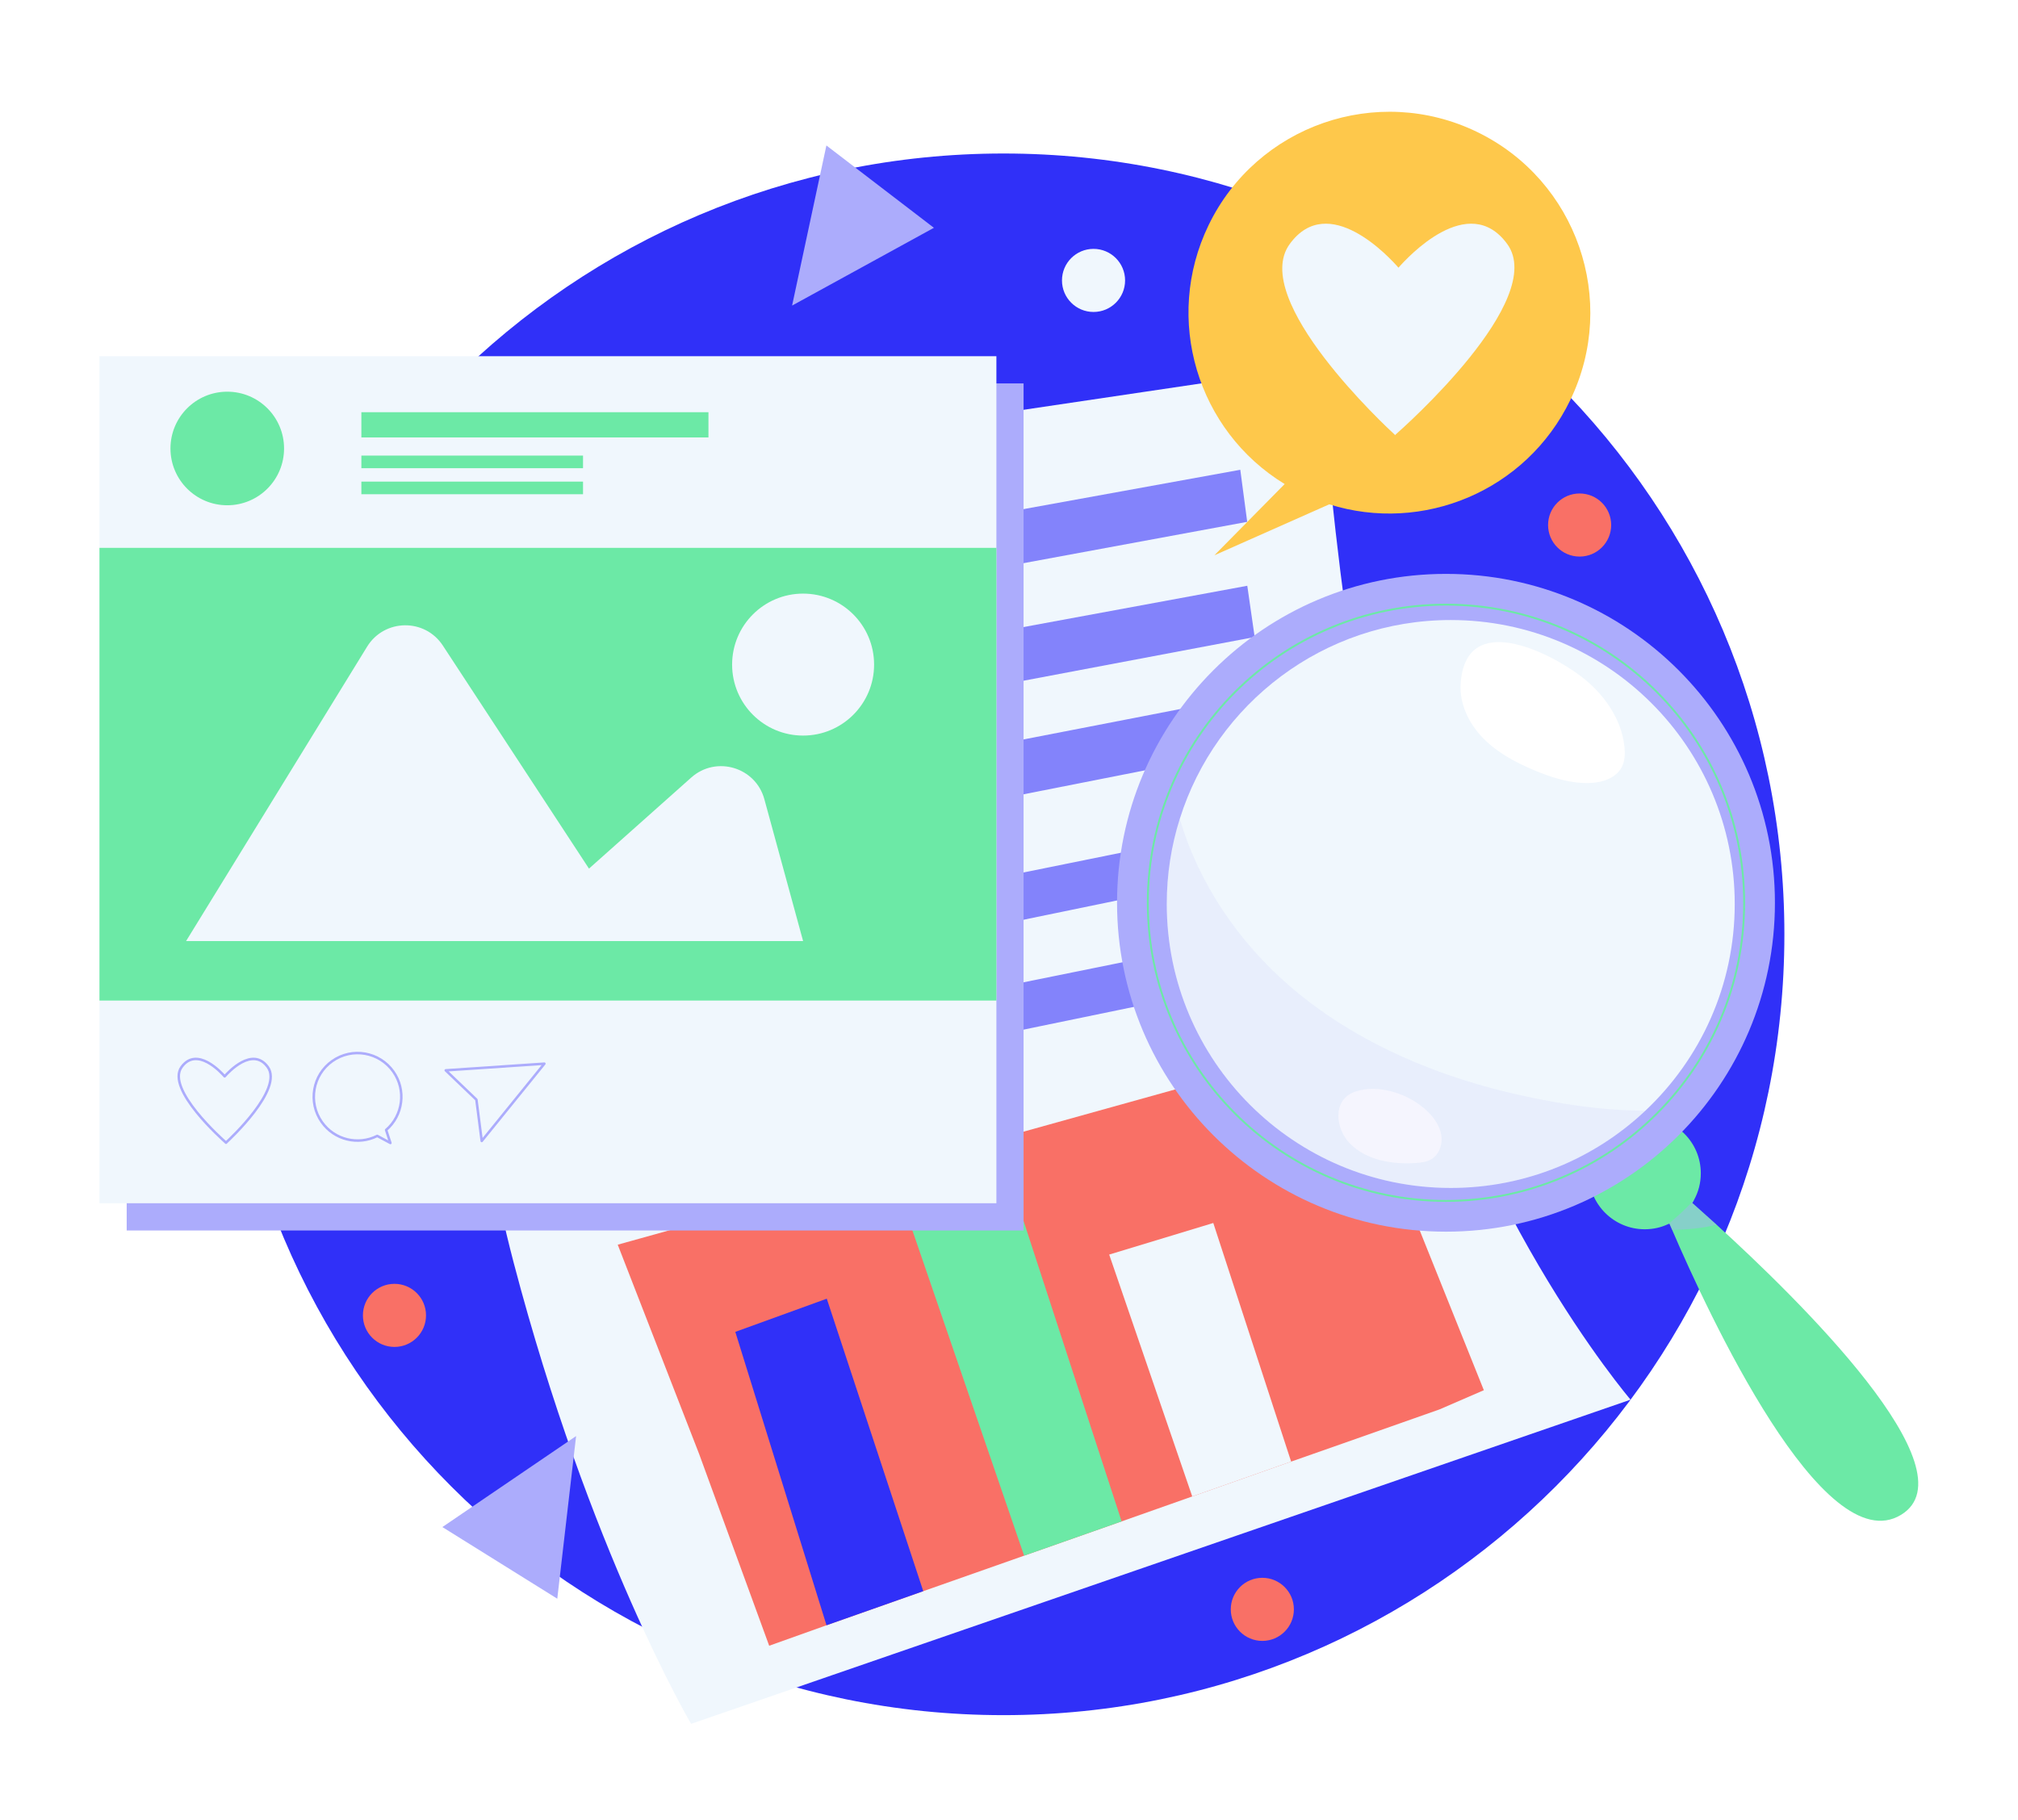 <svg width="276" height="249" viewBox="0 0 276 249" fill="none" xmlns="http://www.w3.org/2000/svg">
<g filter="url(#filter0_dd_229_20338)">
<path d="M94.52 238.699C91.885 238.699 89.362 237.324 87.964 234.949C87.854 234.763 85.469 230.692 81.975 223.268C80.79 222.614 79.618 221.94 78.46 221.245C77.73 221.471 76.975 221.584 76.219 221.584C74.818 221.584 73.422 221.197 72.195 220.432L56.48 210.63C54.297 209.27 52.952 206.899 52.9 204.328C52.877 203.193 53.109 202.087 53.557 201.082C45.346 192.255 38.505 182.106 33.438 171.219H17.327C14.26 171.219 11.617 169.405 10.415 166.791C7.809 165.584 6 162.945 6 159.885V44.018C6 39.818 9.405 36.413 13.605 36.413H62.57C75.081 25.637 89.862 17.66 105.708 13.121C106.368 10.789 108.105 8.901 110.396 8.057C111.25 7.744 112.141 7.589 113.024 7.589C114.673 7.589 116.302 8.124 117.65 9.156L118.965 10.164C125.042 9.183 131.173 8.687 137.241 8.687C147.028 8.687 156.728 9.929 166.144 12.383C172.582 6.425 181.198 2.979 190.055 2.979C195.371 2.979 200.505 4.161 205.319 6.492C220.95 14.062 228.467 31.945 223.63 48.126C241.739 68.955 251.656 95.392 251.656 123.101C251.656 136.425 249.386 149.441 244.903 161.864C271.15 186.888 270.247 196.051 269.896 199.6C269.505 203.57 267.4 206.907 263.971 208.997C261.878 210.274 259.588 210.924 257.171 210.924H257.169C251.386 210.923 243.469 207.954 231.895 187.37C231.008 188.678 230.098 189.962 229.166 191.219C229.148 191.244 229.13 191.269 229.112 191.294C207.596 220.236 173.252 237.515 137.241 237.515C127.833 237.515 118.442 236.349 109.287 234.045L96.999 238.285C96.185 238.564 95.346 238.699 94.52 238.699Z" fill="white"/>
<path d="M137.242 228.61C196.23 228.61 244.049 180.791 244.049 121.803C244.049 62.816 196.23 14.997 137.242 14.997C78.255 14.997 30.436 62.816 30.436 121.803C30.436 180.791 78.255 228.61 137.242 228.61Z" fill="#3030F8"/>
<path d="M58.594 63.438C58.594 63.438 59.889 127.198 70.246 166.684C80.603 206.171 94.52 229.798 94.52 229.798L223.012 185.457C223.012 185.457 200.032 158.593 191.294 119.108C182.555 79.621 180.613 44.02 180.613 44.02L58.594 62.145" fill="#F0F7FD"/>
<path d="M71.539 76.061L72.487 83.505L170.579 65.38L169.633 58.259L71.539 76.061Z" fill="#8383FB"/>
<path d="M73.589 92.027L74.022 99.58L171.6 81.139L170.59 74.125L73.589 92.027Z" fill="#8383FB"/>
<path d="M75.138 107.726L76.124 115.256L172.573 96.216L171.589 89.013L75.138 107.726Z" fill="#8383FB"/>
<path d="M78.058 125.893L78.876 132.41L158.649 115.959L157.833 109.726L78.058 125.893Z" fill="#8383FB"/>
<path d="M80.324 140.458L81.141 146.974L160.914 130.524L160.098 124.291L80.324 140.458Z" fill="#8383FB"/>
<path d="M202.944 184.162L196.87 186.792L183.483 191.508L176.587 193.929L163.062 198.695L153.403 202.106L140.067 206.796L126.275 211.651L113.041 216.316L105.2 219.116L95.629 192.907L84.486 164.256L183.852 136.58L202.944 184.162Z" fill="#F97066"/>
<path d="M126.275 211.651L113.041 216.316L100.567 176.182L113.078 171.643L126.275 211.651Z" fill="#3030F8"/>
<path d="M153.403 202.106L140.067 206.796L124.513 161.502L138.749 157.193L153.403 202.106Z" fill="#6CE9A6"/>
<path d="M176.587 193.929L163.062 198.696L151.704 165.609L165.94 161.288L176.587 193.929Z" fill="#F0F7FD"/>
<path d="M232.618 154.492C232.618 155.81 232.288 157.053 231.693 158.13V158.143C231.617 158.282 231.54 158.422 231.452 158.548C230.692 159.765 229.615 160.741 228.321 161.362C228.258 161.4 228.195 161.438 228.132 161.451C227.168 161.907 226.09 162.148 224.949 162.148C220.728 162.148 217.293 158.725 217.293 154.492C217.293 150.258 220.728 146.836 224.949 146.836C229.183 146.836 232.618 150.258 232.618 154.492Z" fill="#6CE9A6"/>
<path d="M260.012 201.205C249.364 207.708 233.557 173.546 228.702 162.237C228.562 161.92 228.435 161.628 228.321 161.363C228.321 161.338 228.309 161.325 228.295 161.312C227.598 159.664 227.217 158.701 227.217 158.701L229.373 156.761C229.373 156.761 230.108 157.382 231.363 158.485C231.388 158.51 231.414 158.536 231.452 158.548C232.326 159.334 233.455 160.335 234.761 161.514C245.954 171.694 269.913 195.171 260.012 201.205Z" fill="#6CE9A6"/>
<path d="M197.766 162.477C222.612 162.477 242.755 142.335 242.755 117.488C242.755 92.641 222.612 72.499 197.766 72.499C172.919 72.499 152.777 92.641 152.777 117.488C152.777 142.335 172.919 162.477 197.766 162.477Z" fill="#ACACFC"/>
<path d="M197.766 158.269C220.289 158.269 238.547 140.011 238.547 117.488C238.547 94.965 220.289 76.707 197.766 76.707C175.243 76.707 156.985 94.965 156.985 117.488C156.985 140.011 175.243 158.269 197.766 158.269Z" stroke="#6CE9A6" stroke-width="0.258" stroke-miterlimit="10"/>
<path d="M237.258 117.654C237.258 128.796 232.568 138.837 225.039 145.923C218.092 152.477 208.724 156.494 198.418 156.494C176.969 156.494 159.577 139.102 159.577 117.654C159.577 113.585 160.199 109.668 161.364 105.991C166.309 90.235 181.038 78.812 198.418 78.812C219.866 78.814 237.258 96.206 237.258 117.654Z" fill="#F0F7FD"/>
<path d="M199.771 87.552C199.598 90.309 200.921 93.011 202.855 94.984C204.788 96.957 207.283 98.287 209.829 99.358C212.224 100.365 214.763 101.182 217.36 101.11C219.1 101.062 221.026 100.458 221.818 98.908C222.24 98.082 222.272 97.111 222.178 96.188C221.786 92.327 219.351 88.887 216.262 86.537C211.745 83.098 200.403 77.459 199.771 87.552Z" fill="white"/>
<path d="M184.637 150.428C186.904 152.72 190.409 153.299 193.626 153.087C194.381 153.037 195.163 152.94 195.806 152.544C196.875 151.883 197.329 150.483 197.122 149.242C196.916 148.002 196.157 146.916 195.259 146.036C192.886 143.708 188.596 142.183 185.319 143.332C182.187 144.43 182.619 148.387 184.637 150.428Z" fill="white"/>
<path opacity="0.11" d="M225.037 145.923C218.091 152.477 208.723 156.494 198.417 156.494C176.968 156.494 159.576 139.102 159.576 117.654C159.576 113.585 160.198 109.668 161.363 105.991C163.924 114.827 169.439 122.914 176.461 128.949C186.539 137.607 199.444 142.437 212.526 144.731C216.633 145.454 220.855 145.935 225.037 145.923Z" fill="#ACACFC"/>
<path opacity="0.41" d="M234.761 161.514C232.834 162.034 230.793 162.174 228.702 162.237C228.562 161.92 228.435 161.629 228.321 161.363C228.258 161.402 228.195 161.439 228.132 161.452C228.182 161.414 228.246 161.363 228.297 161.314C229.374 160.439 230.401 159.501 231.365 158.486C231.479 158.372 231.58 158.258 231.694 158.144C231.619 158.283 231.542 158.423 231.454 158.549C232.327 159.334 233.455 160.336 234.761 161.514Z" fill="#ACACFC"/>
<path d="M139.993 46.446H17.327V162.315H139.993V46.446Z" fill="#ACACFC"/>
<path d="M136.276 42.724H13.605V158.588H136.276V42.724Z" fill="#F0F7FD"/>
<path d="M31.083 63.114C35.373 63.114 38.851 59.636 38.851 55.346C38.851 51.056 35.373 47.578 31.083 47.578C26.793 47.578 23.315 51.056 23.315 55.346C23.315 59.636 26.793 63.114 31.083 63.114Z" fill="#6CE9A6"/>
<path d="M96.894 50.384H49.424V53.836H96.894V50.384Z" fill="#6CE9A6"/>
<path d="M79.74 56.318H49.424V58.044H79.74V56.318Z" fill="#6CE9A6"/>
<path d="M79.74 59.878H49.424V61.604H79.74V59.878Z" fill="#6CE9A6"/>
<path d="M136.276 68.939H13.605V130.863H136.276V68.939Z" fill="#6CE9A6"/>
<path d="M109.84 122.725H25.45L50.215 82.445C52.574 78.631 58.104 78.54 60.569 82.307L80.555 112.815L94.554 100.347C97.955 97.33 103.345 98.939 104.54 103.319L109.84 122.725Z" fill="#F0F7FD"/>
<path d="M109.839 94.617C115.202 94.617 119.549 90.27 119.549 84.907C119.549 79.545 115.202 75.198 109.839 75.198C104.477 75.198 100.13 79.545 100.13 84.907C100.13 90.27 104.477 94.617 109.839 94.617Z" fill="#F0F7FD"/>
<path d="M36.616 139.949C34.526 137.081 31.222 140.665 30.726 141.233C30.23 140.665 26.928 137.081 24.837 139.949C22.636 142.968 30.451 149.894 30.9 150.287C30.9 150.297 30.9 150.305 30.9 150.305C30.9 150.305 30.907 150.299 30.911 150.295C30.915 150.298 30.922 150.305 30.922 150.305C30.922 150.305 30.922 150.295 30.922 150.285C31.354 149.89 38.816 142.966 36.616 139.949Z" stroke="#ACACFC" stroke-width="0.343" stroke-miterlimit="10" stroke-linecap="round" stroke-linejoin="round"/>
<path d="M44.007 147.478C42.104 144.774 42.752 141.039 45.456 139.136C48.159 137.232 51.893 137.881 53.798 140.584C55.589 143.126 55.121 146.581 52.809 148.567L53.394 150.345L51.596 149.378C48.986 150.696 45.739 149.938 44.007 147.478Z" stroke="#ACACFC" stroke-width="0.343" stroke-miterlimit="10" stroke-linecap="round" stroke-linejoin="round"/>
<path d="M60.964 140.408L74.453 139.497L65.886 150.07L65.157 144.419L60.964 140.408Z" stroke="#ACACFC" stroke-width="0.343" stroke-miterlimit="10" stroke-linecap="round" stroke-linejoin="round"/>
<path d="M214.756 48.743C221.369 35.086 215.66 18.654 202.003 12.04C188.346 5.427 171.914 11.136 165.3 24.793C159.08 37.638 163.763 52.934 175.702 60.212L166.09 69.957L181.803 62.985C194.592 67.013 208.738 61.17 214.756 48.743Z" fill="#FEC84B"/>
<path d="M176.397 27.375C181.678 20.133 190.018 29.181 191.269 30.616C192.52 29.181 200.86 20.133 206.141 27.375C211.698 34.997 191.966 52.484 190.832 53.479C190.832 53.502 190.831 53.527 190.831 53.527C190.831 53.527 190.812 53.511 190.805 53.502C190.796 53.51 190.778 53.527 190.778 53.527C190.778 53.527 190.778 53.502 190.779 53.479C189.686 52.476 170.841 34.994 176.397 27.375Z" fill="#F0F7FD"/>
<path d="M108.334 35.798L113.026 13.898L127.73 25.16L108.334 35.798Z" fill="#ACACFC"/>
<path d="M78.793 190.434L76.219 212.682L60.504 202.881L78.793 190.434Z" fill="#ACACFC"/>
<path d="M220.359 65.816C220.359 68.2 218.427 70.132 216.044 70.132C213.661 70.132 211.729 68.2 211.729 65.816C211.729 63.433 213.661 61.501 216.044 61.501C218.427 61.501 220.359 63.434 220.359 65.816Z" fill="#F97066"/>
<path d="M153.877 32.358C153.877 34.741 151.945 36.673 149.561 36.673C147.178 36.673 145.246 34.741 145.246 32.358C145.246 29.974 147.178 28.042 149.561 28.042C151.945 28.042 153.877 29.974 153.877 32.358Z" fill="#F0F7FD"/>
<path d="M176.963 214.138C176.963 216.522 175.031 218.454 172.648 218.454C170.264 218.454 168.332 216.522 168.332 214.138C168.332 211.755 170.264 209.823 172.648 209.823C175.031 209.824 176.963 211.756 176.963 214.138Z" fill="#F97066"/>
<path d="M58.266 173.926C58.266 176.31 56.334 178.242 53.95 178.242C51.567 178.242 49.635 176.31 49.635 173.926C49.635 171.543 51.567 169.611 53.95 169.611C56.334 169.611 58.266 171.543 58.266 173.926Z" fill="#F97066"/>
</g>
<defs>
<filter id="filter0_dd_229_20338" x="0" y="0.979" width="276" height="247.72" filterUnits="userSpaceOnUse" color-interpolation-filters="sRGB">
<feFlood flood-opacity="0" result="BackgroundImageFix"/>
<feColorMatrix in="SourceAlpha" type="matrix" values="0 0 0 0 0 0 0 0 0 0 0 0 0 0 0 0 0 0 127 0" result="hardAlpha"/>
<feMorphology radius="2" operator="erode" in="SourceAlpha" result="effect1_dropShadow_229_20338"/>
<feOffset dy="2"/>
<feGaussianBlur stdDeviation="2"/>
<feColorMatrix type="matrix" values="0 0 0 0 0.063 0 0 0 0 0.094 0 0 0 0 0.157 0 0 0 0.06 0"/>
<feBlend mode="normal" in2="BackgroundImageFix" result="effect1_dropShadow_229_20338"/>
<feColorMatrix in="SourceAlpha" type="matrix" values="0 0 0 0 0 0 0 0 0 0 0 0 0 0 0 0 0 0 127 0" result="hardAlpha"/>
<feMorphology radius="2" operator="erode" in="SourceAlpha" result="effect2_dropShadow_229_20338"/>
<feOffset dy="4"/>
<feGaussianBlur stdDeviation="4"/>
<feColorMatrix type="matrix" values="0 0 0 0 0.063 0 0 0 0 0.094 0 0 0 0 0.157 0 0 0 0.1 0"/>
<feBlend mode="normal" in2="effect1_dropShadow_229_20338" result="effect2_dropShadow_229_20338"/>
<feBlend mode="normal" in="SourceGraphic" in2="effect2_dropShadow_229_20338" result="shape"/>
</filter>
</defs>
</svg>
